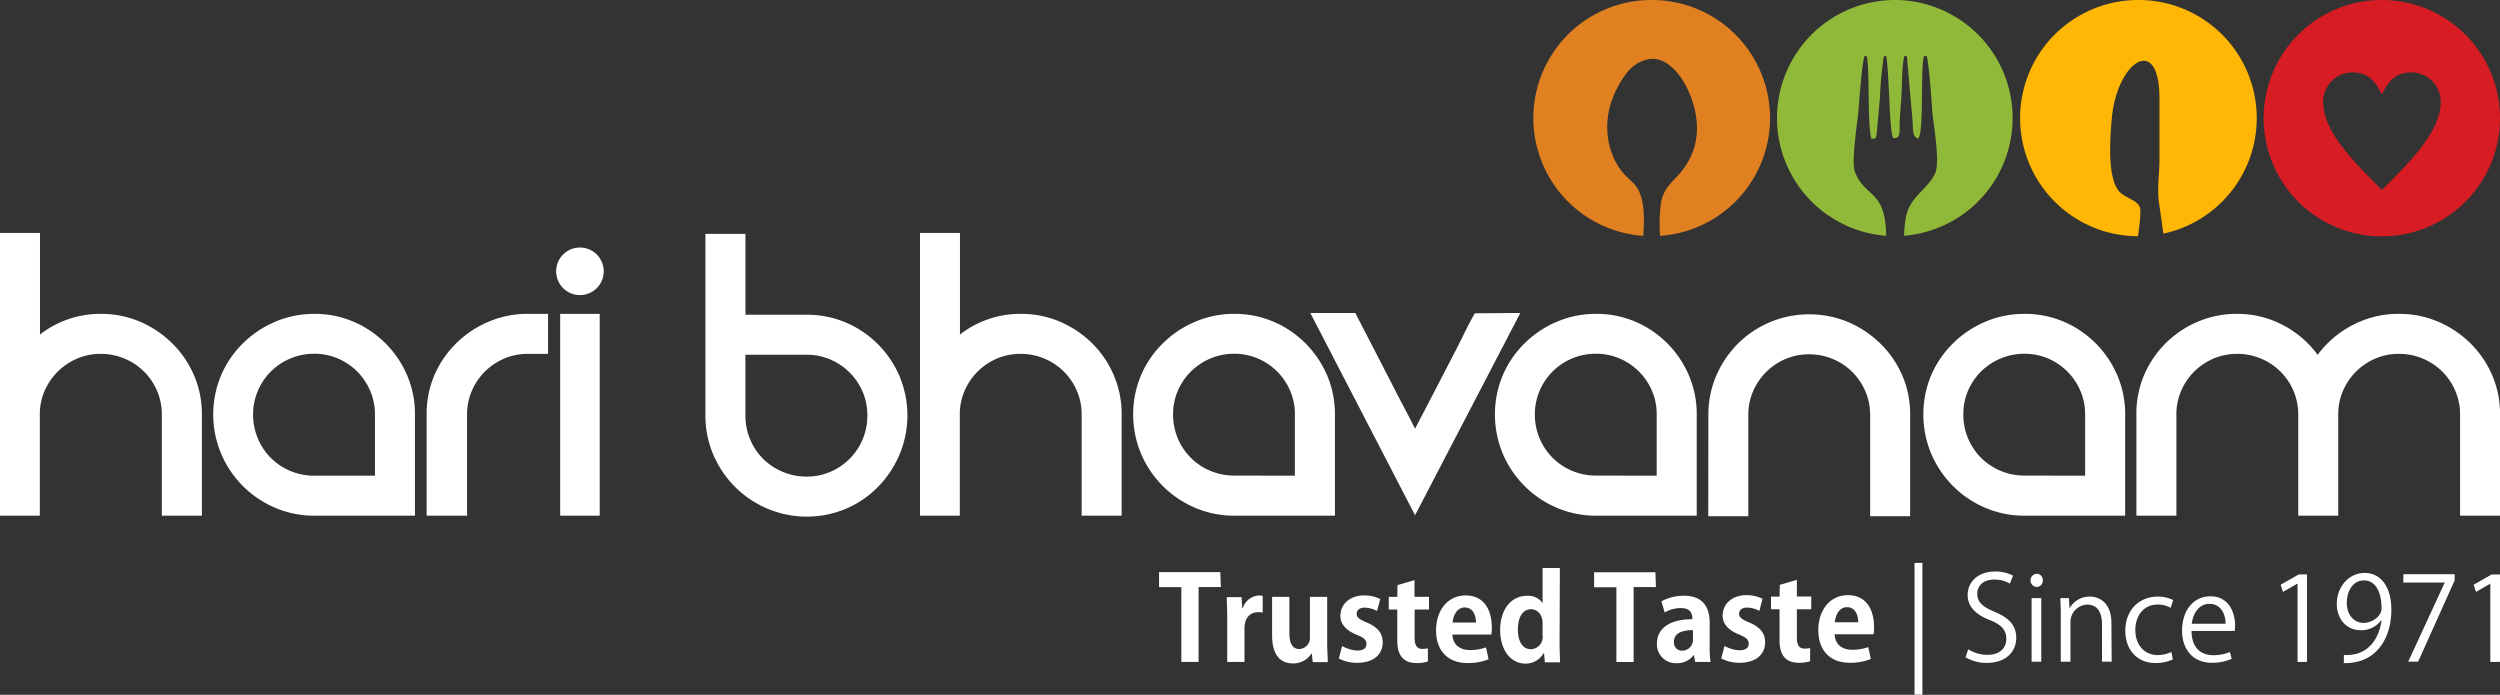 <svg xmlns="http://www.w3.org/2000/svg" viewBox="0 0 448.92 124.76"><rect x="0" y="0" width="448.92" height="124.76" fill="#333333" stroke="none"/><defs><style>.cls-1{fill:#fff;}.cls-2{fill:#e08020;}.cls-2,.cls-3,.cls-4,.cls-5{fill-rule:evenodd;}.cls-3{fill:#91b939;}.cls-4{fill:#ffb605;}.cls-5{fill:#d81c24;}</style></defs><g id="Layer_2" data-name="Layer 2"><g id="Layer_1-2" data-name="Layer 1"><path class="cls-1" d="M144.85,56.52a17.67,17.67,0,0,1,7.07,1.41,18.24,18.24,0,0,1,9.6,9.61,18.19,18.19,0,0,1,0,14.09,18.7,18.7,0,0,1-3.87,5.81,17.85,17.85,0,0,1-5.73,3.91,18.19,18.19,0,0,1-14.09,0A18.3,18.3,0,0,1,132,87.44a18.5,18.5,0,0,1-3.92-5.81,17.76,17.76,0,0,1-1.41-7V42h7.19V56.52Zm0,29.06a10.56,10.56,0,0,0,4.24-.85,10.92,10.92,0,0,0,5.82-5.85,11,11,0,0,0,.84-4.28,10.77,10.77,0,0,0-.84-4.24,11,11,0,0,0-5.82-5.81,10.74,10.74,0,0,0-4.24-.85h-11V74.6a11,11,0,0,0,3.18,7.79,11.07,11.07,0,0,0,7.79,3.19Zm38.43-29.22a17.63,17.63,0,0,1,7.06,1.41,18.65,18.65,0,0,1,5.78,3.88A18,18,0,0,1,200,67.38a17.63,17.63,0,0,1,1.41,7.06V92.6h-7.18V74.44a10.56,10.56,0,0,0-.85-4.24,10.84,10.84,0,0,0-2.34-3.47,11,11,0,0,0-7.79-3.19,10.74,10.74,0,0,0-4.24.85,11,11,0,0,0-5.81,5.81,10.56,10.56,0,0,0-.85,4.24V92.6H165.2V41.83h7.18V60.07a17.27,17.27,0,0,1,5.05-2.74A17.52,17.52,0,0,1,183.28,56.36Zm38.34,0a17.67,17.67,0,0,1,7.07,1.41,18.09,18.09,0,0,1,5.73,3.88,18.42,18.42,0,0,1,3.88,5.73,17.63,17.63,0,0,1,1.41,7.06V92.6H221.62a17.75,17.75,0,0,1-7-1.41,18.29,18.29,0,0,1-9.73-9.73,18.28,18.28,0,0,1,0-14.08,18,18,0,0,1,3.92-5.73,18.55,18.55,0,0,1,5.81-3.88A17.75,17.75,0,0,1,221.62,56.36Zm10.9,29.06v-11a10.73,10.73,0,0,0-.84-4.24,11,11,0,0,0-5.82-5.81,10.7,10.7,0,0,0-4.24-.85,11,11,0,0,0-10.13,6.66,10.73,10.73,0,0,0-.84,4.24,11,11,0,0,0,.84,4.28,10.88,10.88,0,0,0,2.35,3.51,10.59,10.59,0,0,0,3.51,2.34,10.81,10.81,0,0,0,4.27.85ZM273,56.2,254.1,92.52,235.29,56.2h8.08l2.58,5q1.45,2.79,2.91,5.65c1,1.91,1.92,3.76,2.86,5.53s1.74,3.31,2.38,4.6l2.79-5.36c1.05-2,2.08-4,3.11-6s2-3.83,2.82-5.53,1.54-3,2-3.83Zm13.59.16a17.67,17.67,0,0,1,7.07,1.41,18.24,18.24,0,0,1,9.6,9.61,17.63,17.63,0,0,1,1.42,7.06V92.6H286.58a17.75,17.75,0,0,1-7-1.41,18.29,18.29,0,0,1-9.73-9.73,18.28,18.28,0,0,1,0-14.08,17.88,17.88,0,0,1,3.92-5.73,18.33,18.33,0,0,1,5.81-3.88A17.75,17.75,0,0,1,286.58,56.36Zm10.9,29.06v-11a10.56,10.56,0,0,0-.85-4.24,10.84,10.84,0,0,0-2.34-3.47,11.06,11.06,0,0,0-3.47-2.34,10.74,10.74,0,0,0-4.24-.85,10.91,10.91,0,0,0-10.13,6.66,10.74,10.74,0,0,0-.85,4.24,11,11,0,0,0,3.19,7.79,11,11,0,0,0,7.79,3.19Zm9.28-10.9a17.63,17.63,0,0,1,1.42-7.06,18.13,18.13,0,0,1,9.64-9.61,18.3,18.3,0,0,1,14.09,0,18.78,18.78,0,0,1,5.77,3.88,17.88,17.88,0,0,1,3.92,5.73A17.63,17.63,0,0,1,343,74.52V92.69h-7.18V74.52a10.74,10.74,0,0,0-.85-4.24,11.29,11.29,0,0,0-2.34-3.47,11,11,0,0,0-7.79-3.19,10.74,10.74,0,0,0-4.24.85,11,11,0,0,0-5.81,5.81,10.56,10.56,0,0,0-.85,4.24V92.69h-7.19Zm56.75-18.16a17.67,17.67,0,0,1,7.07,1.41,18.24,18.24,0,0,1,9.6,9.61,17.46,17.46,0,0,1,1.42,7.06V92.6H363.51a17.75,17.75,0,0,1-7-1.41,18.19,18.19,0,0,1-5.81-3.91,18.43,18.43,0,0,1-3.92-5.82,18.28,18.28,0,0,1,0-14.08,18,18,0,0,1,3.92-5.73,18.44,18.44,0,0,1,5.81-3.88A17.75,17.75,0,0,1,363.51,56.36Zm10.9,29.06v-11a10.56,10.56,0,0,0-.85-4.24,10.84,10.84,0,0,0-2.34-3.47,11.06,11.06,0,0,0-3.47-2.34,10.74,10.74,0,0,0-4.24-.85,11.07,11.07,0,0,0-7.79,3.19,11.18,11.18,0,0,0-2.34,3.47,10.73,10.73,0,0,0-.84,4.24,11,11,0,0,0,3.18,7.79,11.07,11.07,0,0,0,7.79,3.19Zm56.35-29.06a17.63,17.63,0,0,1,7.06,1.41,18.65,18.65,0,0,1,5.78,3.88,18,18,0,0,1,3.91,5.73,17.63,17.63,0,0,1,1.41,7.06V92.6h-7.18V74.44a10.56,10.56,0,0,0-.85-4.24,10.84,10.84,0,0,0-2.34-3.47,11,11,0,0,0-7.79-3.19,10.74,10.74,0,0,0-4.24.85,11.18,11.18,0,0,0-3.47,2.34,11,11,0,0,0-2.34,3.47,10.56,10.56,0,0,0-.85,4.24V92.6h-7.18V74.44a10.74,10.74,0,0,0-.85-4.24A10.86,10.86,0,0,0,406,64.39a11,11,0,0,0-4.28-.85,10.74,10.74,0,0,0-4.24.85A11.06,11.06,0,0,0,394,66.73a10.84,10.84,0,0,0-2.34,3.47,10.56,10.56,0,0,0-.85,4.24V92.6h-7.18V74.44A17.63,17.63,0,0,1,385,67.38a18.11,18.11,0,0,1,9.65-9.61,17.68,17.68,0,0,1,7-1.41,17.45,17.45,0,0,1,8.27,2,18.09,18.09,0,0,1,6.26,5.36,18,18,0,0,1,6.3-5.36A17.52,17.52,0,0,1,430.76,56.36Z"/><path class="cls-1" d="M104.14,44.45a4.27,4.27,0,1,1-4.27,4.26,4.26,4.26,0,0,1,4.27-4.26M18.08,56.36a17.67,17.67,0,0,1,7.07,1.41,18.61,18.61,0,0,1,5.77,3.88,17.85,17.85,0,0,1,3.91,5.73,17.46,17.46,0,0,1,1.42,7.06V92.6H29.06V74.44a10.56,10.56,0,0,0-.85-4.24,10.86,10.86,0,0,0-5.85-5.81,11,11,0,0,0-4.28-.85,10.77,10.77,0,0,0-4.24.85,11.29,11.29,0,0,0-3.47,2.34A11.18,11.18,0,0,0,8,70.2a10.74,10.74,0,0,0-.85,4.24V92.6H0V41.83H7.18V60.07a17.27,17.27,0,0,1,5.05-2.74A17.6,17.6,0,0,1,18.08,56.36Zm38.35,0a17.63,17.63,0,0,1,7.06,1.41,18.3,18.3,0,0,1,9.61,9.61,17.63,17.63,0,0,1,1.41,7.06V92.6H56.43a17.76,17.76,0,0,1-7-1.41,18.23,18.23,0,0,1-9.72-9.73,18.16,18.16,0,0,1,0-14.08,17.85,17.85,0,0,1,3.91-5.73,18.55,18.55,0,0,1,5.81-3.88A17.76,17.76,0,0,1,56.43,56.36Zm10.9,29.06v-11a10.74,10.74,0,0,0-.85-4.24,11.18,11.18,0,0,0-2.34-3.47,11.29,11.29,0,0,0-3.47-2.34,10.77,10.77,0,0,0-4.24-.85,11,11,0,0,0-7.79,3.19A10.84,10.84,0,0,0,46.3,70.2a10.56,10.56,0,0,0-.85,4.24,10.86,10.86,0,0,0,.85,4.28,10.76,10.76,0,0,0,5.85,5.85,10.83,10.83,0,0,0,4.28.85ZM98.41,56.36v7.18H94.77a10.77,10.77,0,0,0-4.24.85,11.29,11.29,0,0,0-3.47,2.34,11.18,11.18,0,0,0-2.34,3.47,10.74,10.74,0,0,0-.85,4.24V92.6H76.61V74.44A17.63,17.63,0,0,1,78,67.38a17.88,17.88,0,0,1,3.92-5.73,18.44,18.44,0,0,1,5.81-3.88,17.75,17.75,0,0,1,7-1.41Zm2.18,0h7.1V92.6h-7.1Z"/><path class="cls-1" d="M448.92,118.85v-15.7h-1.49L444.19,105l.42,1.29,2.57-1.48h0v14.06ZM431.55,104.6H439v0l-6.56,14.21h1.78l6.56-14.59v-1.11h-9.2Zm-7.08-.38c2.07,0,3.18,2,3.18,5.07,0,1.26-1.55,2.56-3.24,2.56s-3-1.43-3-3.55C421.41,105.94,422.64,104.22,424.47,104.22Zm3.18,7.21c-.52,3.58-2.51,5.72-5.15,6.1a8.24,8.24,0,0,1-1.62.1v1.45a9,9,0,0,0,1.87-.15c4-.63,6.66-4.25,6.66-9.48,0-4-1.86-6.57-4.8-6.57s-5,2.64-5,5.52c0,2.67,1.65,4.77,4.34,4.77a4.42,4.42,0,0,0,3.6-1.74Zm-13.39,7.42v-15.7h-1.48L409.53,105l.42,1.29,2.57-1.48h.05v14.06ZM393.58,112c.17-1.57,1.09-3.57,3.19-3.57s2.89,2,2.87,3.57Zm6.83,5.07a7.26,7.26,0,0,1-3,.58c-2.06,0-3.86-1.19-3.88-4.35h7.77c0-.28.05-.57.05-1,0-2-.91-5.22-4.43-5.22-3.08,0-5.09,2.58-5.09,6.17,0,3.41,2,5.76,5.32,5.76a8.39,8.39,0,0,0,3.59-.71Zm-10.5,0a5.73,5.73,0,0,1-2.47.56c-2.3,0-4-1.74-4-4.5,0-2.45,1.38-4.57,4-4.57a4.53,4.53,0,0,1,2.35.59l.44-1.41a6.3,6.3,0,0,0-2.74-.61c-3.52,0-5.85,2.58-5.85,6.1s2.16,5.83,5.43,5.83a7.33,7.33,0,0,0,3.1-.65Zm-10.77-5.2c0-3.88-2.43-4.74-3.85-4.74a4.09,4.09,0,0,0-3.67,2.12h0l-.11-1.84h-1.55c.05.92.09,1.77.09,2.95v8.47h1.74v-7a3.12,3.12,0,0,1,3-3.26c2,0,2.66,1.63,2.66,3.5v6.75h1.74Zm-12.59-4.46h-1.74v11.42h1.74Zm.27-3.21a1.11,1.11,0,0,0-1.13-1.17,1.19,1.19,0,0,0,0,2.37A1.12,1.12,0,0,0,366.82,104.22Zm-5.34-.82a6.58,6.58,0,0,0-3.27-.75c-2.91,0-4.88,1.78-4.88,4.21,0,2.2,1.63,3.61,4,4.51,2.08.83,2.94,1.8,2.94,3.37,0,1.72-1.26,2.87-3.4,2.87a6.57,6.57,0,0,1-3.44-1l-.48,1.44a7.33,7.33,0,0,0,3.82,1c3.43,0,5.28-2,5.28-4.49,0-2.28-1.32-3.6-3.9-4.69-2.14-.9-3.1-1.7-3.1-3.27,0-1.15.84-2.51,3.06-2.51a5.43,5.43,0,0,1,2.8.73Zm-17.69,21.36h1.41V101.08h-1.41Zm-14.31-13c.09-1.16.71-2.71,2.2-2.71s2,1.49,2,2.71Zm6,4.46a8.59,8.59,0,0,1-2.85.48c-1.68,0-3.1-.8-3.19-2.79h7a7.38,7.38,0,0,0,.08-1.23c0-3.77-1.84-5.79-4.67-5.79-3.42,0-5.34,2.9-5.34,6.25,0,3.62,2.05,5.89,5.65,5.89a9.91,9.91,0,0,0,3.78-.67Zm-15.93-9.07h-1.53v2.28h1.53v5.38c0,1.3.06,4.22,3.42,4.22a6.13,6.13,0,0,0,2.07-.28l0-2.36a4.78,4.78,0,0,1-1,.1c-.94,0-1.38-.59-1.38-2v-5.07h2.58v-2.28h-2.58v-3l-3.06.9Zm-3.06.39a6.43,6.43,0,0,0-2.89-.65c-2.6,0-4.27,1.6-4.27,3.69,0,1.28.79,2.52,3,3.4,1.28.54,1.68.92,1.68,1.63s-.53,1.18-1.62,1.18a6.09,6.09,0,0,1-2.72-.78l-.59,2.24a6.83,6.83,0,0,0,3.29.78c2.92,0,4.59-1.47,4.59-3.69,0-1.62-.92-2.75-2.89-3.56-1.34-.57-1.78-.9-1.78-1.55s.5-1.11,1.44-1.11a4.83,4.83,0,0,1,2.2.6ZM304,114.84a1.94,1.94,0,0,1-1.95,2,1.43,1.43,0,0,1-1.46-1.6c0-1.69,1.74-2.09,3.41-2.09Zm3-3c0-2.56-1-4.86-4.61-4.86a8.28,8.28,0,0,0-4.05,1l.59,2a5.71,5.71,0,0,1,2.87-.79c1.7,0,2.1.88,2.1,2-3.71,0-6.37,1.4-6.37,4.4a3.39,3.39,0,0,0,3.5,3.5,3.75,3.75,0,0,0,3.1-1.45h.06l.19,1.22h2.79a17.17,17.17,0,0,1-.17-2.77Zm-9.74-9.08H286.25v2.69h4v13.43h3.1V105.42h4ZM277,114.07a2.2,2.2,0,0,1-2.1,2.51c-1.46,0-2.34-1.4-2.34-3.52s.79-3.66,2.38-3.66c1,0,2.06.83,2.06,2.53Zm3.1-12.07H277v6.31h0A3.1,3.1,0,0,0,274.1,107c-2.52,0-4.72,2.17-4.72,6.16,0,3.54,1.89,6,4.53,6a3.69,3.69,0,0,0,3.29-1.89h.06l.15,1.66h2.72c0-.86-.08-2.16-.08-3.33Zm-19.26,9.79c.09-1.16.71-2.71,2.2-2.71s2,1.49,2,2.71Zm6,4.46a8.59,8.59,0,0,1-2.85.48c-1.68,0-3.1-.8-3.19-2.79h7a7.38,7.38,0,0,0,.08-1.23c0-3.77-1.84-5.79-4.67-5.79-3.42,0-5.34,2.9-5.34,6.25,0,3.62,2.05,5.89,5.66,5.89a9.89,9.89,0,0,0,3.77-.67Zm-15.93-9.07h-1.53v2.28h1.53v5.38c0,1.3.06,4.22,3.42,4.22a6.13,6.13,0,0,0,2.07-.28l0-2.36a4.71,4.71,0,0,1-1,.1c-.94,0-1.38-.59-1.38-2v-5.07h2.58v-2.28H254v-3l-3.06.9Zm-3.06.39a6.43,6.43,0,0,0-2.89-.65c-2.6,0-4.27,1.6-4.27,3.69,0,1.28.79,2.52,3,3.4,1.28.54,1.68.92,1.68,1.63s-.53,1.18-1.62,1.18A6.09,6.09,0,0,1,241,116l-.59,2.24a6.83,6.83,0,0,0,3.29.78c2.92,0,4.59-1.47,4.59-3.69,0-1.62-.92-2.75-2.89-3.56-1.34-.57-1.78-.9-1.78-1.55s.5-1.11,1.44-1.11a4.88,4.88,0,0,1,2.21.6Zm-9.53-.39h-3.1v7.18a2,2,0,0,1-1.91,2.18c-1.28,0-1.78-1.11-1.78-2.87v-6.49h-3.1v6.95c0,3.5,1.51,5,3.73,5a3.9,3.9,0,0,0,3.35-1.78h.06l.15,1.55h2.7c0-1-.1-2.18-.1-3.57ZM226.74,107a3.34,3.34,0,0,0-.69-.07,3.23,3.23,0,0,0-2.89,2.29h-.09l-.12-2h-2.66c0,1,.08,2.2.08,3.64v8h3.1v-6c0-2,1.07-2.93,2.47-2.93a4.58,4.58,0,0,1,.8.06Zm-7.61-4.26h-11v2.69h4v13.43h3.1V105.42h4Z"/><path class="cls-2" d="M296.66,0a21.2,21.2,0,0,0-1.57,42.35c.52-7.61-1.08-8.85-2.73-10.37-3.54-3.25-4.5-8.66-3.19-13.15a18.09,18.09,0,0,1,3.1-5.94,6.54,6.54,0,0,1,3.53-2.2c3.16-.79,6.19,2.43,7.77,6.56,2,5.18,1.52,10.26-2.39,14.4-1.2,1.27-2.46,2.42-2.89,4.62a27.24,27.24,0,0,0-.19,6.08A21.2,21.2,0,0,0,296.66,0Z"/><path class="cls-3" d="M340.35,0a21.2,21.2,0,0,0-1.65,42.34c-.15-8.45-3.75-6.69-5.61-11.47-.69-1.76.4-8.5.61-10.79.14-1.4.53-7.89,1.09-10h.43c.56,3,.06,12.36.84,14.85.66-.14.83.39,1-1.64l.53-5.95a62.32,62.32,0,0,1,.69-7.26h.42c.55,2.73.55,13.86,1.27,14.7,1.53.3,1.07-1.94,1.16-3.17s.18-2.71.29-4.07.08-5.76.53-7.46h.46l1,11.34c.17,1.86-.11,3.17,1.05,3.46,1.06-1.41.36-12,1-14.8H346c.47,2.14.87,8.58,1,10.19.27,2.48,1.4,9,.47,10.9-1.5,3.06-4.51,4.06-5.25,7.91a19.69,19.69,0,0,0-.3,3.25A21.2,21.2,0,0,0,340.35,0Z"/><path class="cls-4" d="M386.24,42.31h0Z"/><path class="cls-4" d="M388.39,42l-.25.05Z"/><path class="cls-4" d="M384,0a21.21,21.21,0,0,0-.09,42.42c.38-2.65.56-4.69.33-5.24-.61-1.45-3-1.61-4-3.19-1.89-2.9-1.29-9.89-1-13,1-10,8.53-15,8.53-3.3V28.74c0,2.6-.45,5.1-.08,7.7.21,1.46.48,3.36.78,5.51A21.21,21.21,0,0,0,384,0Z"/><path class="cls-5" d="M427.71,0a21.22,21.22,0,1,0,21.21,21.21A21.22,21.22,0,0,0,427.71,0Zm0,34.11c-5.27-5.27-10.54-10.54-10.54-15.82A5.27,5.27,0,0,1,422.44,13c2.64,0,3.95,1.32,5.27,3.95C429,14.34,430.35,13,433,13a5.28,5.28,0,0,1,5.28,5.27C438.26,23.57,433,28.84,427.71,34.11Z"/></g></g></svg>